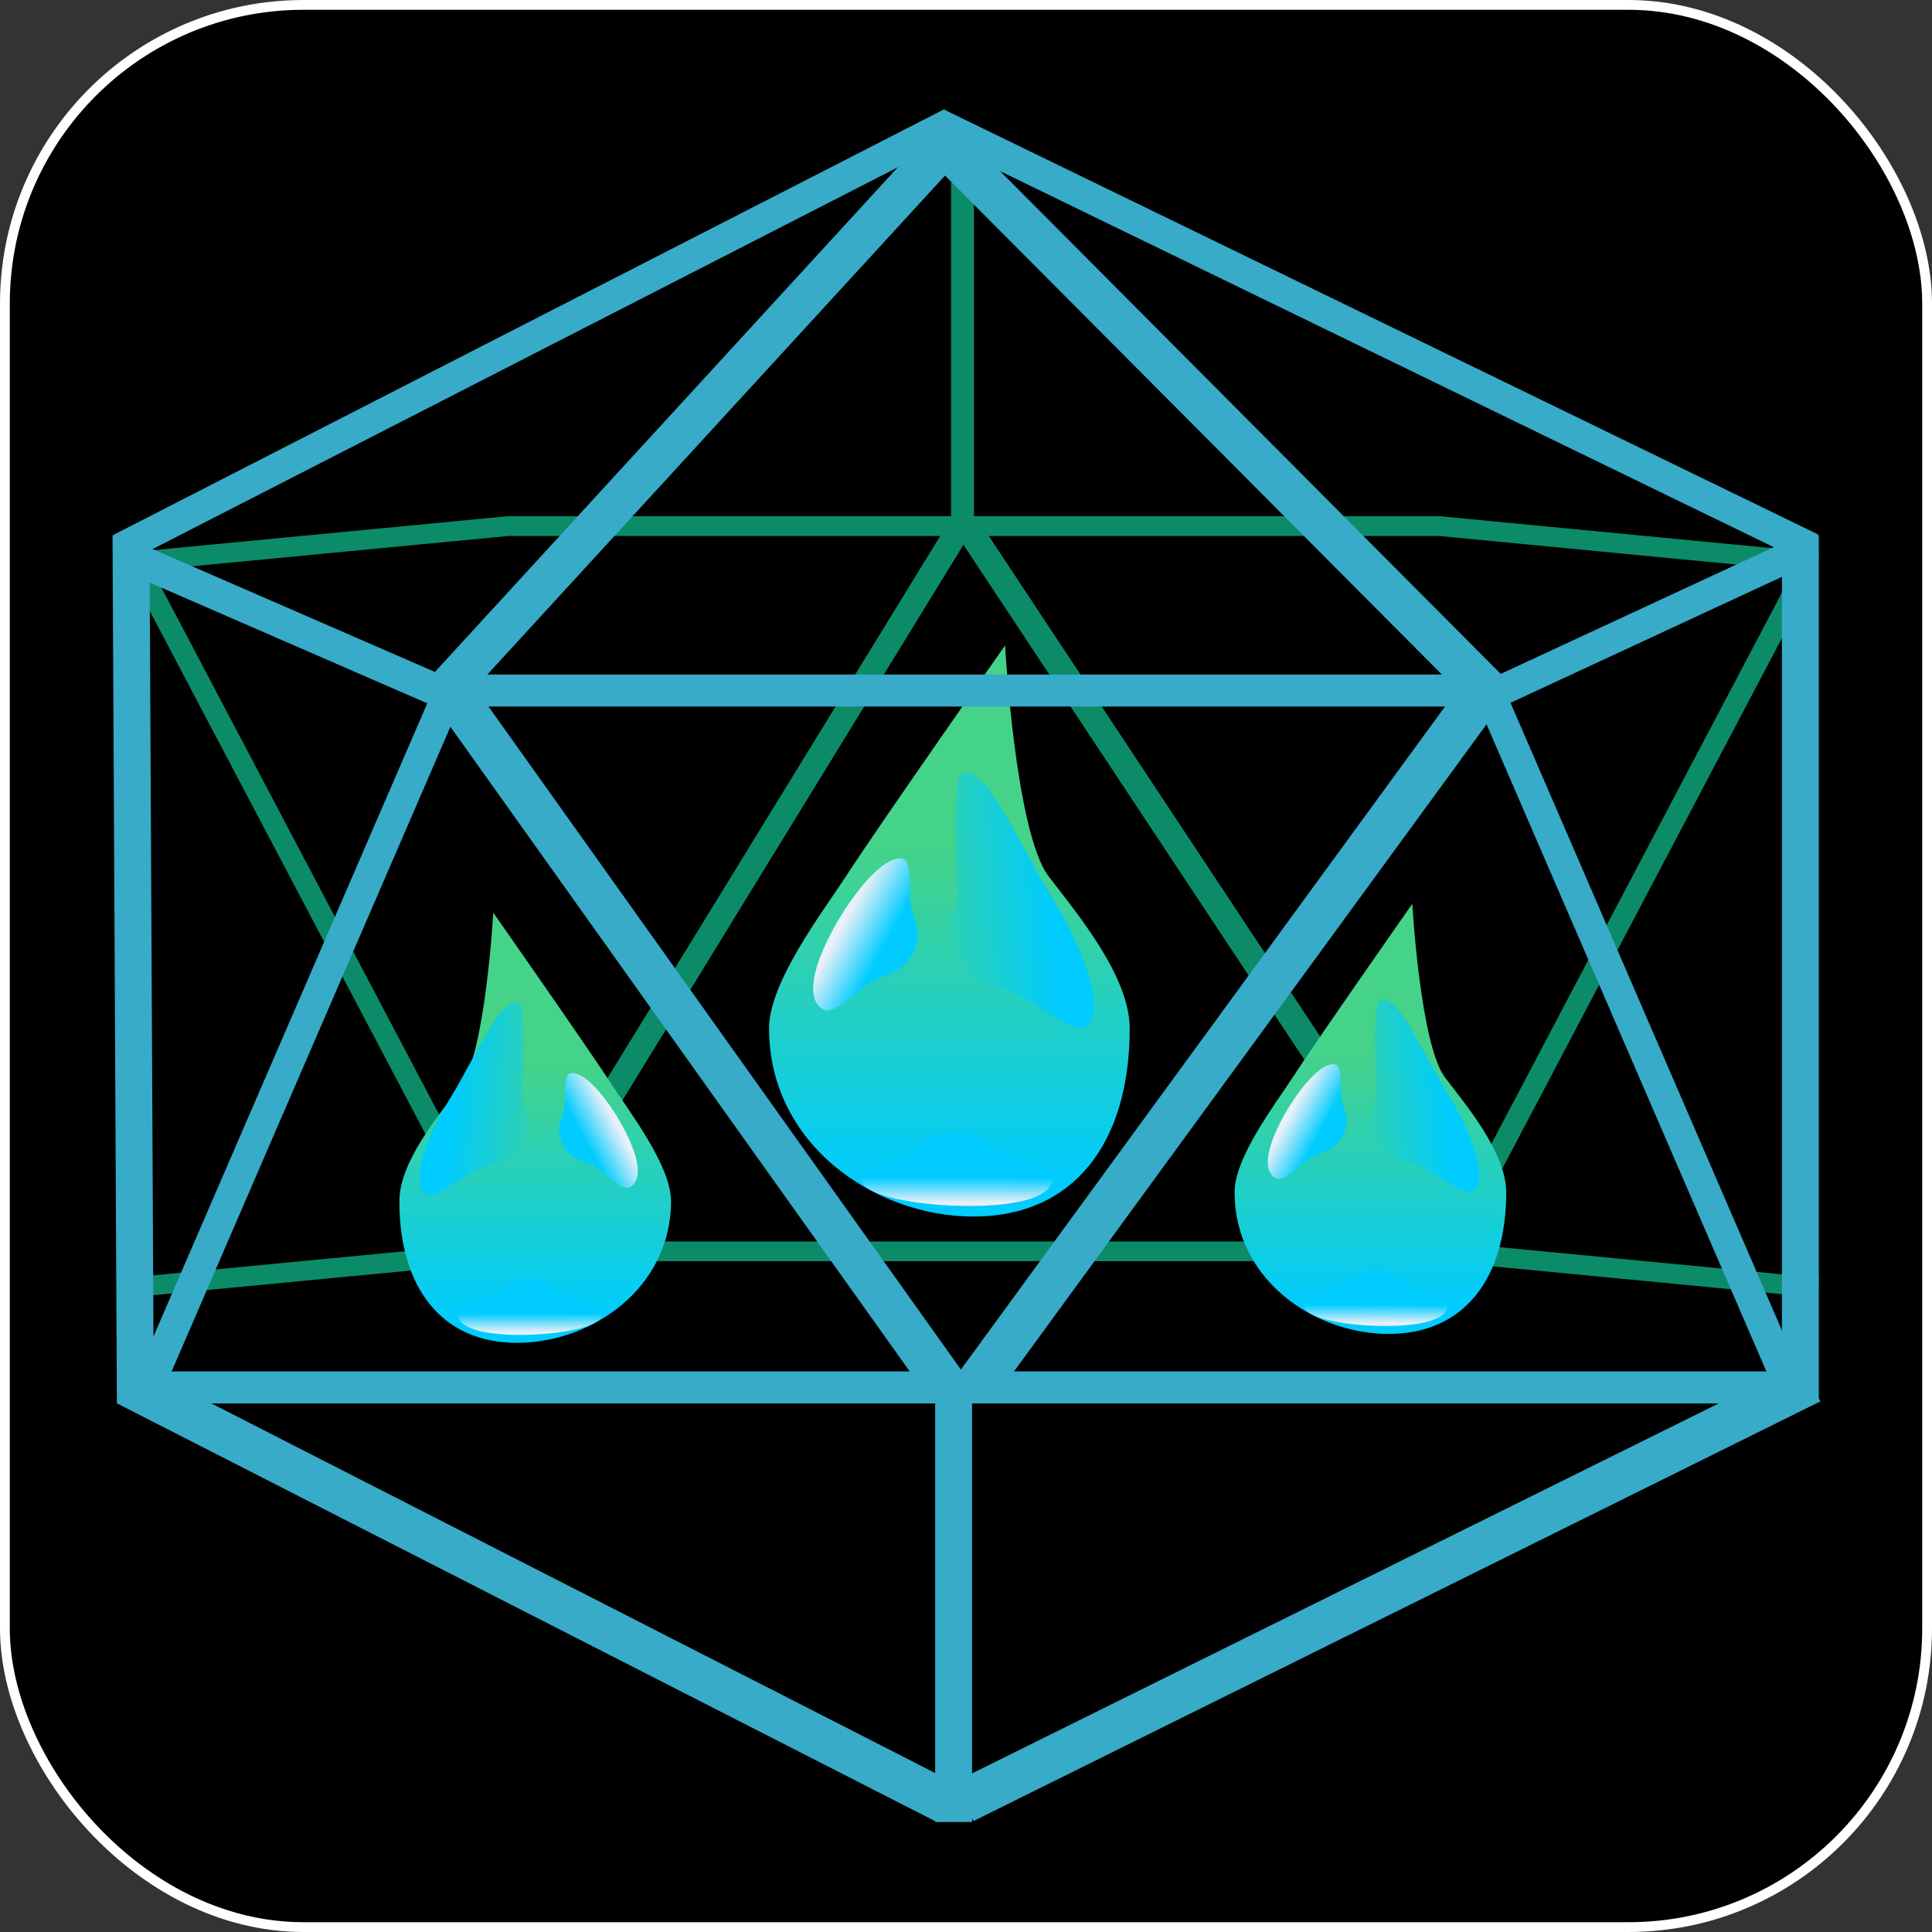 <?xml version="1.0" encoding="UTF-8" standalone="no"?>
<!-- Created with Inkscape (http://www.inkscape.org/) -->

<svg
   xmlns:dc="http://purl.org/dc/elements/1.1/"
   xmlns:cc="http://creativecommons.org/ns#"
   xmlns:rdf="http://www.w3.org/1999/02/22-rdf-syntax-ns#"
   xmlns:svg="http://www.w3.org/2000/svg"
   xmlns="http://www.w3.org/2000/svg"
   xmlns:xlink="http://www.w3.org/1999/xlink"
   xmlns:sodipodi="http://sodipodi.sourceforge.net/DTD/sodipodi-0.dtd"
   xmlns:inkscape="http://www.inkscape.org/namespaces/inkscape"
   width="512"
   height="512"
   viewBox="0 0 512 512"
   version="1.1"
   id="svg8"
   inkscape:version="0.92.1 r15371"
   sodipodi:docname="WaterSelected.svg"
   inkscape:export-filename="D:\Documents\Repo\Inkscape\Elements\WaterSelected.png"
   inkscape:export-xdpi="96"
   inkscape:export-ydpi="96">
  <rect x="0" y="0" width="512" height="512" fill="#333333" stroke="none"/>
  <defs
     id="defs2">
    <linearGradient
       id="linearGradient4662"
       inkscape:collect="always">
      <stop
         style="stop-color:#00ccff;stop-opacity:1"
         offset="0"
         id="stop4658" />
      <stop
         style="stop-color:#e8f0f8;stop-opacity:1"
         offset="1"
         id="stop4660" />
    </linearGradient>
    <linearGradient
       inkscape:collect="always"
       id="linearGradient4646">
      <stop
         id="stop4644"
         offset="0"
         style="stop-color:#45d389;stop-opacity:0.998" />
      <stop
         id="stop4642"
         offset="1"
         style="stop-color:#00ccff;stop-opacity:1;" />
    </linearGradient>
    <linearGradient
       inkscape:collect="always"
       xlink:href="#linearGradient4646"
       id="linearGradient4650"
       x1="253.862"
       y1="607.397"
       x2="253.862"
       y2="691.843"
       gradientUnits="userSpaceOnUse"
       gradientTransform="matrix(1.223,0,0,1.061,-56.934,-43.873)" />
    <linearGradient
       inkscape:collect="always"
       xlink:href="#linearGradient4662"
       id="linearGradient4656"
       gradientUnits="userSpaceOnUse"
       x1="254.356"
       y1="649.078"
       x2="253.862"
       y2="691.843"
       gradientTransform="matrix(0.648,0,0,0.154,89.936,588.638)" />
    <linearGradient
       inkscape:collect="always"
       xlink:href="#linearGradient4646"
       id="linearGradient4668"
       gradientUnits="userSpaceOnUse"
       gradientTransform="matrix(-0.41,-0.66,0.221,-0.092,230.461,849.415)"
       x1="337.833"
       y1="639.923"
       x2="253.862"
       y2="691.843" />
    <linearGradient
       inkscape:collect="always"
       xlink:href="#linearGradient4662"
       id="linearGradient4670"
       gradientUnits="userSpaceOnUse"
       gradientTransform="matrix(-0.267,0.513,-0.161,-0.063,401.847,536.243)"
       x1="258.427"
       y1="619.841"
       x2="253.862"
       y2="691.843" />
    <linearGradient
       inkscape:collect="always"
       xlink:href="#linearGradient4646"
       id="linearGradient4686"
       gradientUnits="userSpaceOnUse"
       x1="253.862"
       y1="607.397"
       x2="253.862"
       y2="691.843"
       gradientTransform="matrix(0.921,0,0,0.799,130.779,170.543)" />
    <linearGradient
       inkscape:collect="always"
       xlink:href="#linearGradient4662"
       id="linearGradient4688"
       gradientUnits="userSpaceOnUse"
       gradientTransform="matrix(0.488,0,0,0.116,241.406,646.965)"
       x1="254.356"
       y1="649.078"
       x2="253.862"
       y2="691.843" />
    <linearGradient
       inkscape:collect="always"
       xlink:href="#linearGradient4662"
       id="linearGradient4690"
       gradientUnits="userSpaceOnUse"
       gradientTransform="matrix(-0.201,0.386,-0.121,-0.048,476.344,607.5)"
       x1="258.427"
       y1="619.841"
       x2="253.862"
       y2="691.843" />
    <linearGradient
       inkscape:collect="always"
       xlink:href="#linearGradient4646"
       id="linearGradient4692"
       gradientUnits="userSpaceOnUse"
       gradientTransform="matrix(-0.309,-0.497,0.166,-0.069,347.252,843.389)"
       x1="337.833"
       y1="639.923"
       x2="253.862"
       y2="691.843" />
    <linearGradient
       inkscape:collect="always"
       xlink:href="#linearGradient4646"
       id="linearGradient4702"
       gradientUnits="userSpaceOnUse"
       gradientTransform="matrix(-0.921,0,0,0.799,374.224,172.903)"
       x1="253.862"
       y1="607.397"
       x2="253.862"
       y2="691.843" />
    <linearGradient
       inkscape:collect="always"
       xlink:href="#linearGradient4662"
       id="linearGradient4704"
       gradientUnits="userSpaceOnUse"
       gradientTransform="matrix(-0.488,0,0,0.116,263.597,649.326)"
       x1="254.356"
       y1="649.078"
       x2="253.862"
       y2="691.843" />
    <linearGradient
       inkscape:collect="always"
       xlink:href="#linearGradient4662"
       id="linearGradient4706"
       gradientUnits="userSpaceOnUse"
       gradientTransform="matrix(0.201,0.386,0.121,-0.048,28.659,609.861)"
       x1="258.427"
       y1="619.841"
       x2="253.862"
       y2="691.843" />
    <linearGradient
       inkscape:collect="always"
       xlink:href="#linearGradient4646"
       id="linearGradient4708"
       gradientUnits="userSpaceOnUse"
       gradientTransform="matrix(0.309,-0.497,-0.166,-0.069,155.937,844.176)"
       x1="337.833"
       y1="639.923"
       x2="253.862"
       y2="691.843" />
  </defs>
  <sodipodi:namedview
     id="base"
     pagecolor="#ffffff"
     bordercolor="#666666"
     borderopacity="1.0"
     inkscape:pageopacity="0.0"
     inkscape:pageshadow="2"
     inkscape:zoom="1.3481349"
     inkscape:cx="14.142416"
     inkscape:cy="266.19081"
     inkscape:document-units="px"
     inkscape:current-layer="layer2"
     showgrid="false"
     inkscape:window-width="1920"
     inkscape:window-height="1001"
     inkscape:window-x="-9"
     inkscape:window-y="-9"
     inkscape:window-maximized="1"
     units="px"
     inkscape:object-nodes="true"
     inkscape:object-paths="false"
     inkscape:snap-intersection-paths="false"
     inkscape:snap-bbox="true"
     inkscape:measure-start="-159.45,93.3623"
     inkscape:measure-end="27.2744,327.293" />
  <g
     inkscape:groupmode="layer"
     id="layer2"
     inkscape:label="Background"
     transform="translate(0,-376.533)"
     style="display:inline">
    <rect
       style="opacity:1;fill:#000000;fill-opacity:1;stroke:#ffffff;stroke-width:2.595;stroke-linecap:round;stroke-linejoin:round;stroke-miterlimit:4;stroke-dasharray:none;stroke-dashoffset:0;stroke-opacity:1"
       id="rect4500"
       width="509.405"
       height="509.405"
       x="1.298"
       y="377.831"
       ry="79.149" />
  </g>
  <g
     inkscape:groupmode="layer"
     id="layer3"
     inkscape:label="PrismBack"
     transform="translate(0,-376.533)"
     style="display:inline">
    <path
       style="opacity:1;fill:#10af85;fill-opacity:0.792;stroke:#fefffe;stroke-width:0;stroke-linecap:round;stroke-linejoin:round;stroke-miterlimit:4;stroke-dasharray:none;stroke-dashoffset:0;stroke-opacity:1;paint-order:normal"
       d="M 252.043,411.974 V 513.338 H 134.412 v 0.008 l -100.73,9.65 0.595,5.195 93.797,177.952 -94.477,9.048 0.592,5.195 100.517,-9.628 h 246.599 l 100.167,9.628 0.592,-5.195 -94.425,-9.077 93.778,-177.913 -0.031,-0.012 0.031,0.002 0.592,-5.195 -100.411,-9.652 v -0.006 H 258.107 V 411.974 Z M 134.794,518.562 H 249.175 l -114.763,186.974 -0.45,0.043 0.133,-0.055 -93.776,-177.911 z m 127.232,0 h 119.225 l 94.131,9.05 -91.912,174.373 z m -6.699,2.343 122.243,184.631 H 142.002 Z"
       id="rect4496"
       inkscape:connector-curvature="0" />
  </g>
  <g
     inkscape:groupmode="layer"
     id="layer5"
     inkscape:label="Element"
     transform="translate(0,-376.533)"
     style="display:inline;opacity:1">
    <path
       style="display:inline;opacity:1;fill:url(#linearGradient4650);fill-opacity:1;stroke:#fefffe;stroke-width:0;stroke-linecap:round;stroke-linejoin:round;stroke-miterlimit:4;stroke-dasharray:none;stroke-dashoffset:0;stroke-opacity:1;paint-order:normal"
       d="m 299.381,649.096 c 0,30.518 -14.981,49.834 -41.372,49.834 -26.392,0 -54.201,-19.315 -54.201,-49.834 0,-12.417 14.446,-31.173 20.425,-40.4 8.716,-13.451 42.114,-61.105 42.114,-61.105 0,0 2.773,49.623 11.531,61.145 7.396,9.73 21.503,26.387 21.503,40.36 z"
       id="path4618"
       inkscape:connector-curvature="0"
       sodipodi:nodetypes="sssscss" />
    <path
       sodipodi:nodetypes="sssssss"
       inkscape:connector-curvature="0"
       id="path4654"
       d="m 278.855,688.921 c 0,4.416 -7.943,7.212 -21.936,7.212 -13.993,0 -28.737,-2.795 -28.737,-7.212 0,-1.797 7.659,-4.511 10.829,-5.846 4.621,-1.946 6.207,-6.266 14.507,-6.266 7.586,0 9.292,4.605 13.936,6.272 3.922,1.408 11.401,3.819 11.401,5.841 z"
       style="display:inline;opacity:1;fill:url(#linearGradient4656);fill-opacity:1;stroke:#fefffe;stroke-width:0;stroke-linecap:round;stroke-linejoin:round;stroke-miterlimit:4;stroke-dasharray:none;stroke-dashoffset:0;stroke-opacity:1;paint-order:normal" />
    <path
       style="display:inline;opacity:1;fill:url(#linearGradient4670);fill-opacity:1;stroke:#fefffe;stroke-width:0;stroke-linecap:round;stroke-linejoin:round;stroke-miterlimit:4;stroke-dasharray:none;stroke-dashoffset:0;stroke-opacity:1;paint-order:normal"
       d="m 218.703,644.286 c -4.64,-1.819 -4.306,-9.248 1.456,-20.309 5.762,-11.061 14.77,-21.565 19.409,-19.747 1.888,0.74 1.585,7.912 1.683,10.968 0.142,4.455 4.027,7.487 0.61,14.048 -3.124,5.997 -8.664,5.449 -12.327,8.433 -3.094,2.52 -8.706,7.44 -10.831,6.607 z"
       id="path4664"
       inkscape:connector-curvature="0"
       sodipodi:nodetypes="sssssss" />
    <path
       sodipodi:nodetypes="sssssss"
       inkscape:connector-curvature="0"
       id="path4666"
       d="m 255.018,581.466 c 6.348,-2.633 15.395,19.528 24.253,33.781 8.858,14.253 14.174,30.937 7.826,33.57 -2.583,1.071 -11.333,-5.112 -15.26,-7.545 -5.724,-3.547 -12.937,-2.587 -18.191,-11.041 -4.802,-7.727 0.737,-12.21 0.194,-17.933 -0.458,-4.834 -1.728,-29.626 1.178,-30.832 z"
       style="display:inline;opacity:1;fill:url(#linearGradient4668);fill-opacity:1;stroke:#fefffe;stroke-width:0;stroke-linecap:round;stroke-linejoin:round;stroke-miterlimit:4;stroke-dasharray:none;stroke-dashoffset:0;stroke-opacity:1;paint-order:normal" />
    <path
       sodipodi:nodetypes="sssscss"
       inkscape:connector-curvature="0"
       id="path4678"
       d="m 399.164,692.504 c 0,22.987 -11.284,37.536 -31.163,37.536 -19.879,0 -40.826,-14.549 -40.826,-37.536 0,-9.353 10.881,-23.48 15.385,-30.43 6.565,-10.131 31.722,-46.026 31.722,-46.026 0,0 2.089,37.377 8.685,46.056 5.571,7.329 16.197,19.875 16.197,30.401 z"
       style="display:inline;opacity:1;fill:url(#linearGradient4686);fill-opacity:1;stroke:#fefffe;stroke-width:0;stroke-linecap:round;stroke-linejoin:round;stroke-miterlimit:4;stroke-dasharray:none;stroke-dashoffset:0;stroke-opacity:1;paint-order:normal" />
    <path
       style="display:inline;opacity:1;fill:url(#linearGradient4688);fill-opacity:1;stroke:#fefffe;stroke-width:0;stroke-linecap:round;stroke-linejoin:round;stroke-miterlimit:4;stroke-dasharray:none;stroke-dashoffset:0;stroke-opacity:1;paint-order:normal"
       d="m 383.704,722.501 c 0,3.327 -5.983,5.432 -16.523,5.432 -10.54,0 -21.646,-2.105 -21.646,-5.432 0,-1.353 5.769,-3.398 8.157,-4.404 3.481,-1.466 4.676,-4.72 10.927,-4.72 5.714,0 6.999,3.468 10.497,4.724 2.954,1.061 8.587,2.876 8.587,4.399 z"
       id="path4680"
       inkscape:connector-curvature="0"
       sodipodi:nodetypes="sssssss" />
    <path
       sodipodi:nodetypes="sssssss"
       inkscape:connector-curvature="0"
       id="path4682"
       d="m 338.396,688.881 c -3.495,-1.37 -3.243,-6.966 1.097,-15.297 4.34,-8.332 11.125,-16.243 14.62,-14.874 1.422,0.557 1.194,5.96 1.268,8.261 0.107,3.355 3.033,5.639 0.459,10.581 -2.353,4.517 -6.526,4.104 -9.285,6.352 -2.331,1.898 -6.558,5.604 -8.158,4.977 z"
       style="display:inline;opacity:1;fill:url(#linearGradient4690);fill-opacity:1;stroke:#fefffe;stroke-width:0;stroke-linecap:round;stroke-linejoin:round;stroke-miterlimit:4;stroke-dasharray:none;stroke-dashoffset:0;stroke-opacity:1;paint-order:normal" />
    <path
       style="display:inline;opacity:1;fill:url(#linearGradient4692);fill-opacity:1;stroke:#fefffe;stroke-width:0;stroke-linecap:round;stroke-linejoin:round;stroke-miterlimit:4;stroke-dasharray:none;stroke-dashoffset:0;stroke-opacity:1;paint-order:normal"
       d="m 365.749,641.563 c 4.782,-1.983 11.596,14.709 18.268,25.445 6.672,10.736 10.676,23.303 5.895,25.286 -1.946,0.807 -8.537,-3.851 -11.494,-5.683 -4.311,-2.671 -9.745,-1.949 -13.702,-8.316 -3.617,-5.82 0.555,-9.197 0.146,-13.508 -0.345,-3.641 -1.302,-22.315 0.888,-23.223 z"
       id="path4684"
       inkscape:connector-curvature="0"
       sodipodi:nodetypes="sssssss" />
    <path
       style="display:inline;opacity:1;fill:url(#linearGradient4702);fill-opacity:1;stroke:#fefffe;stroke-width:0;stroke-linecap:round;stroke-linejoin:round;stroke-miterlimit:4;stroke-dasharray:none;stroke-dashoffset:0;stroke-opacity:1;paint-order:normal"
       d="m 105.839,694.865 c 0,22.987 11.284,37.536 31.163,37.536 19.879,0 40.826,-14.549 40.826,-37.536 0,-9.353 -10.881,-23.48 -15.385,-30.43 -6.565,-10.131 -31.722,-46.026 -31.722,-46.026 0,0 -2.089,37.377 -8.685,46.056 -5.571,7.329 -16.197,19.875 -16.197,30.401 z"
       id="path4694"
       inkscape:connector-curvature="0"
       sodipodi:nodetypes="sssscss" />
    <path
       sodipodi:nodetypes="sssssss"
       inkscape:connector-curvature="0"
       id="path4696"
       d="m 121.299,724.862 c 0,3.327 5.983,5.432 16.523,5.432 10.54,0 21.646,-2.105 21.646,-5.432 0,-1.353 -5.769,-3.398 -8.157,-4.404 -3.481,-1.466 -4.676,-4.72 -10.927,-4.72 -5.714,0 -6.999,3.468 -10.497,4.724 -2.954,1.061 -8.588,2.876 -8.588,4.399 z"
       style="display:inline;opacity:1;fill:url(#linearGradient4704);fill-opacity:1;stroke:#fefffe;stroke-width:0;stroke-linecap:round;stroke-linejoin:round;stroke-miterlimit:4;stroke-dasharray:none;stroke-dashoffset:0;stroke-opacity:1;paint-order:normal" />
    <path
       style="display:inline;opacity:1;fill:url(#linearGradient4706);fill-opacity:1;stroke:#fefffe;stroke-width:0;stroke-linecap:round;stroke-linejoin:round;stroke-miterlimit:4;stroke-dasharray:none;stroke-dashoffset:0;stroke-opacity:1;paint-order:normal"
       d="m 166.607,691.242 c 3.495,-1.37 3.243,-6.966 -1.097,-15.297 -4.34,-8.331 -11.125,-16.243 -14.62,-14.874 -1.422,0.557 -1.194,5.96 -1.268,8.261 -0.107,3.355 -3.033,5.639 -0.459,10.581 2.353,4.517 6.526,4.104 9.285,6.352 2.331,1.898 6.558,5.604 8.158,4.977 z"
       id="path4698"
       inkscape:connector-curvature="0"
       sodipodi:nodetypes="sssssss" />
    <path
       sodipodi:nodetypes="sssssss"
       inkscape:connector-curvature="0"
       id="path4700"
       d="m 137.439,642.35 c -4.782,-1.983 -11.596,14.709 -18.268,25.445 -6.672,10.736 -10.676,23.303 -5.895,25.286 1.946,0.807 8.537,-3.851 11.494,-5.683 4.311,-2.671 9.745,-1.949 13.702,-8.316 3.617,-5.82 -0.555,-9.197 -0.146,-13.508 0.345,-3.641 1.302,-22.315 -0.888,-23.223 z"
       style="display:inline;opacity:1;fill:url(#linearGradient4708);fill-opacity:1;stroke:#fefffe;stroke-width:0;stroke-linecap:round;stroke-linejoin:round;stroke-miterlimit:4;stroke-dasharray:none;stroke-dashoffset:0;stroke-opacity:1;paint-order:normal" />
  </g>
  <g
     inkscape:groupmode="layer"
     id="layer4"
     inkscape:label="PrismFront"
     transform="translate(0,-376.533)"
     style="display:inline">
    <rect
       style="opacity:1;fill:#37abc8;fill-opacity:1;stroke:#fefffe;stroke-width:0;stroke-linecap:round;stroke-linejoin:round;stroke-miterlimit:4;stroke-dasharray:none;stroke-dashoffset:0;stroke-opacity:1;paint-order:normal"
       id="rect4571"
       width="283.219"
       height="8.486"
       x="114.524"
       y="555.285"
       ry="0" />
    <rect
       style="opacity:1;fill:#37abc8;fill-opacity:1;stroke:#fefffe;stroke-width:0;stroke-linecap:round;stroke-linejoin:round;stroke-miterlimit:4;stroke-dasharray:none;stroke-dashoffset:0;stroke-opacity:1;paint-order:normal"
       id="rect4573"
       width="89.297"
       height="8.481"
       x="281.577"
       y="464.452"
       inkscape:transform-center-x="-37.51766"
       inkscape:transform-center-y="16.852481"
       transform="matrix(0.917,0.399,-0.476,0.879,0,0)" />
    <rect
       transform="matrix(-0.907,0.421,0.607,0.795,0,0)"
       inkscape:transform-center-y="-17.661108"
       inkscape:transform-center-x="-40.808469"
       y="686.996"
       x="-64.626"
       height="8.235"
       width="91.406"
       id="rect4584"
       style="opacity:1;fill:#37abc8;fill-opacity:1;stroke:#fefffe;stroke-width:0;stroke-linecap:round;stroke-linejoin:round;stroke-miterlimit:4;stroke-dasharray:none;stroke-dashoffset:0;stroke-opacity:1;paint-order:normal" />
    <rect
       style="opacity:1;fill:#37abc8;fill-opacity:1;stroke:#fefffe;stroke-width:0;stroke-linecap:round;stroke-linejoin:round;stroke-miterlimit:4;stroke-dasharray:none;stroke-dashoffset:0;stroke-opacity:1;paint-order:normal"
       id="rect4586"
       width="257.871"
       height="8.299"
       x="446.914"
       y="259.236"
       inkscape:transform-center-x="-111.57676"
       inkscape:transform-center-y="55.703703"
       transform="matrix(0.899,0.437,-0.585,0.811,0,0)" />
    <rect
       transform="matrix(-0.89,0.456,0.566,0.824,0,0)"
       inkscape:transform-center-y="55.661978"
       inkscape:transform-center-x="105.98729"
       y="479.074"
       x="23.491"
       height="8.155"
       width="247.438"
       id="rect4588"
       style="opacity:1;fill:#37abc8;fill-opacity:1;stroke:#fefffe;stroke-width:0;stroke-linecap:round;stroke-linejoin:round;stroke-miterlimit:4;stroke-dasharray:none;stroke-dashoffset:0;stroke-opacity:1;paint-order:normal" />
    <rect
       style="opacity:1;fill:#37abc8;fill-opacity:1;stroke:#fefffe;stroke-width:0;stroke-linecap:round;stroke-linejoin:round;stroke-miterlimit:4;stroke-dasharray:none;stroke-dashoffset:0;stroke-opacity:1;paint-order:normal"
       id="rect4590"
       width="10.803"
       height="200.469"
       x="464.028"
       y="193.109"
       inkscape:transform-center-y="-74.637604"
       transform="matrix(0.82,0.572,-0.676,0.737,0,0)"
       inkscape:transform-center-x="-68.513771" />
    <rect
       style="opacity:1;fill:#37abc8;fill-opacity:1;stroke:#fefffe;stroke-width:0;stroke-linecap:round;stroke-linejoin:round;stroke-miterlimit:4;stroke-dasharray:none;stroke-dashoffset:0;stroke-opacity:1;paint-order:normal"
       id="rect4592"
       width="9.783"
       height="230.071"
       x="27.234"
       y="518.399"
       transform="matrix(1,0,0.005,1,0,0)" />
    <rect
       inkscape:transform-center-x="74.300873"
       transform="matrix(-0.841,0.541,0.706,0.709,0,0)"
       inkscape:transform-center-y="-74.637593"
       y="489.394"
       x="112.388"
       height="208.384"
       width="11.426"
       id="rect4594"
       style="opacity:1;fill:#37abc8;fill-opacity:1;stroke:#fefffe;stroke-width:0;stroke-linecap:round;stroke-linejoin:round;stroke-miterlimit:4;stroke-dasharray:none;stroke-dashoffset:0;stroke-opacity:1;paint-order:normal" />
    <rect
       style="opacity:1;fill:#37abc8;fill-opacity:1;stroke:#fefffe;stroke-width:0;stroke-linecap:round;stroke-linejoin:round;stroke-miterlimit:4;stroke-dasharray:none;stroke-dashoffset:0;stroke-opacity:1;paint-order:normal"
       id="rect4596"
       width="437.979"
       height="8.486"
       x="40.319"
       y="739.974" />
    <rect
       style="opacity:1;fill:#37abc8;fill-opacity:1;stroke:#fefffe;stroke-width:0;stroke-linecap:round;stroke-linejoin:round;stroke-miterlimit:4;stroke-dasharray:none;stroke-dashoffset:0;stroke-opacity:1;paint-order:normal"
       id="rect4598"
       width="9.783"
       height="229.637"
       x="472.226"
       y="518.487" />
    <rect
       y="479.297"
       x="327.627"
       height="204.17"
       width="8.1"
       id="rect4602"
       style="opacity:1;fill:#37abc8;fill-opacity:1;stroke:#fefffe;stroke-width:0;stroke-linecap:round;stroke-linejoin:round;stroke-miterlimit:4;stroke-dasharray:none;stroke-dashoffset:0;stroke-opacity:1;paint-order:normal"
       inkscape:transform-center-x="-40.242108"
       inkscape:transform-center-y="-91.06214"
       transform="matrix(0.936,0.353,-0.397,0.918,0,0)" />
    <rect
       transform="matrix(-0.936,0.353,0.397,0.918,0,0)"
       inkscape:transform-center-y="-91.06212"
       inkscape:transform-center-x="40.242129"
       style="opacity:1;fill:#37abc8;fill-opacity:1;stroke:#fefffe;stroke-width:0;stroke-linecap:round;stroke-linejoin:round;stroke-miterlimit:4;stroke-dasharray:none;stroke-dashoffset:0;stroke-opacity:1;paint-order:normal"
       id="rect4604"
       width="8.1"
       height="204.17"
       x="-144.141"
       y="660.705" />
    <rect
       style="opacity:1;fill:#37abc8;fill-opacity:1;stroke:#fefffe;stroke-width:0;stroke-linecap:round;stroke-linejoin:round;stroke-miterlimit:4;stroke-dasharray:none;stroke-dashoffset:0;stroke-opacity:1;paint-order:normal"
       id="rect4606"
       width="11.468"
       height="223.757"
       x="-235.875"
       y="565.388"
       inkscape:transform-center-y="94.461676"
       transform="matrix(0.894,-0.448,0.58,0.814,0,0)"
       inkscape:transform-center-x="-67.292905" />
    <rect
       inkscape:transform-center-x="69.882159"
       transform="matrix(-0.898,-0.439,-0.59,0.808,0,0)"
       inkscape:transform-center-y="95.702357"
       y="336.995"
       x="-663.942"
       height="228.621"
       width="11.851"
       id="rect4608"
       style="opacity:1;fill:#37abc8;fill-opacity:1;stroke:#fefffe;stroke-width:0;stroke-linecap:round;stroke-linejoin:round;stroke-miterlimit:4;stroke-dasharray:none;stroke-dashoffset:0;stroke-opacity:1;paint-order:normal" />
    <rect
       style="opacity:1;fill:#37abc8;fill-opacity:1;stroke:#fefffe;stroke-width:0;stroke-linecap:round;stroke-linejoin:round;stroke-miterlimit:4;stroke-dasharray:none;stroke-dashoffset:0;stroke-opacity:1;paint-order:normal"
       id="rect4610"
       width="9.783"
       height="118.082"
       x="247.826"
       y="741.306" />
    <rect
       style="opacity:1;fill:#37abc8;fill-opacity:1;stroke:#fefffe;stroke-width:0;stroke-linecap:round;stroke-linejoin:round;stroke-miterlimit:4;stroke-dasharray:none;stroke-dashoffset:0;stroke-opacity:1;paint-order:normal"
       id="rect4612"
       width="11.413"
       height="243.835"
       x="-654.932"
       y="421.48"
       inkscape:transform-center-x="-107.58983"
       inkscape:transform-center-y="57.935416"
       transform="matrix(0.526,-0.85,0.891,0.455,0,0)" />
    <rect
       transform="matrix(-0.538,-0.843,-0.896,0.444,0,0)"
       inkscape:transform-center-y="58.139013"
       inkscape:transform-center-x="111.17191"
       y="-4.353"
       x="-889.48"
       height="250.469"
       width="11.549"
       id="rect4614"
       style="opacity:1;fill:#37abc8;fill-opacity:1;stroke:#fefffe;stroke-width:0;stroke-linecap:round;stroke-linejoin:round;stroke-miterlimit:4;stroke-dasharray:none;stroke-dashoffset:0;stroke-opacity:1;paint-order:normal" />
  </g>
</svg>
